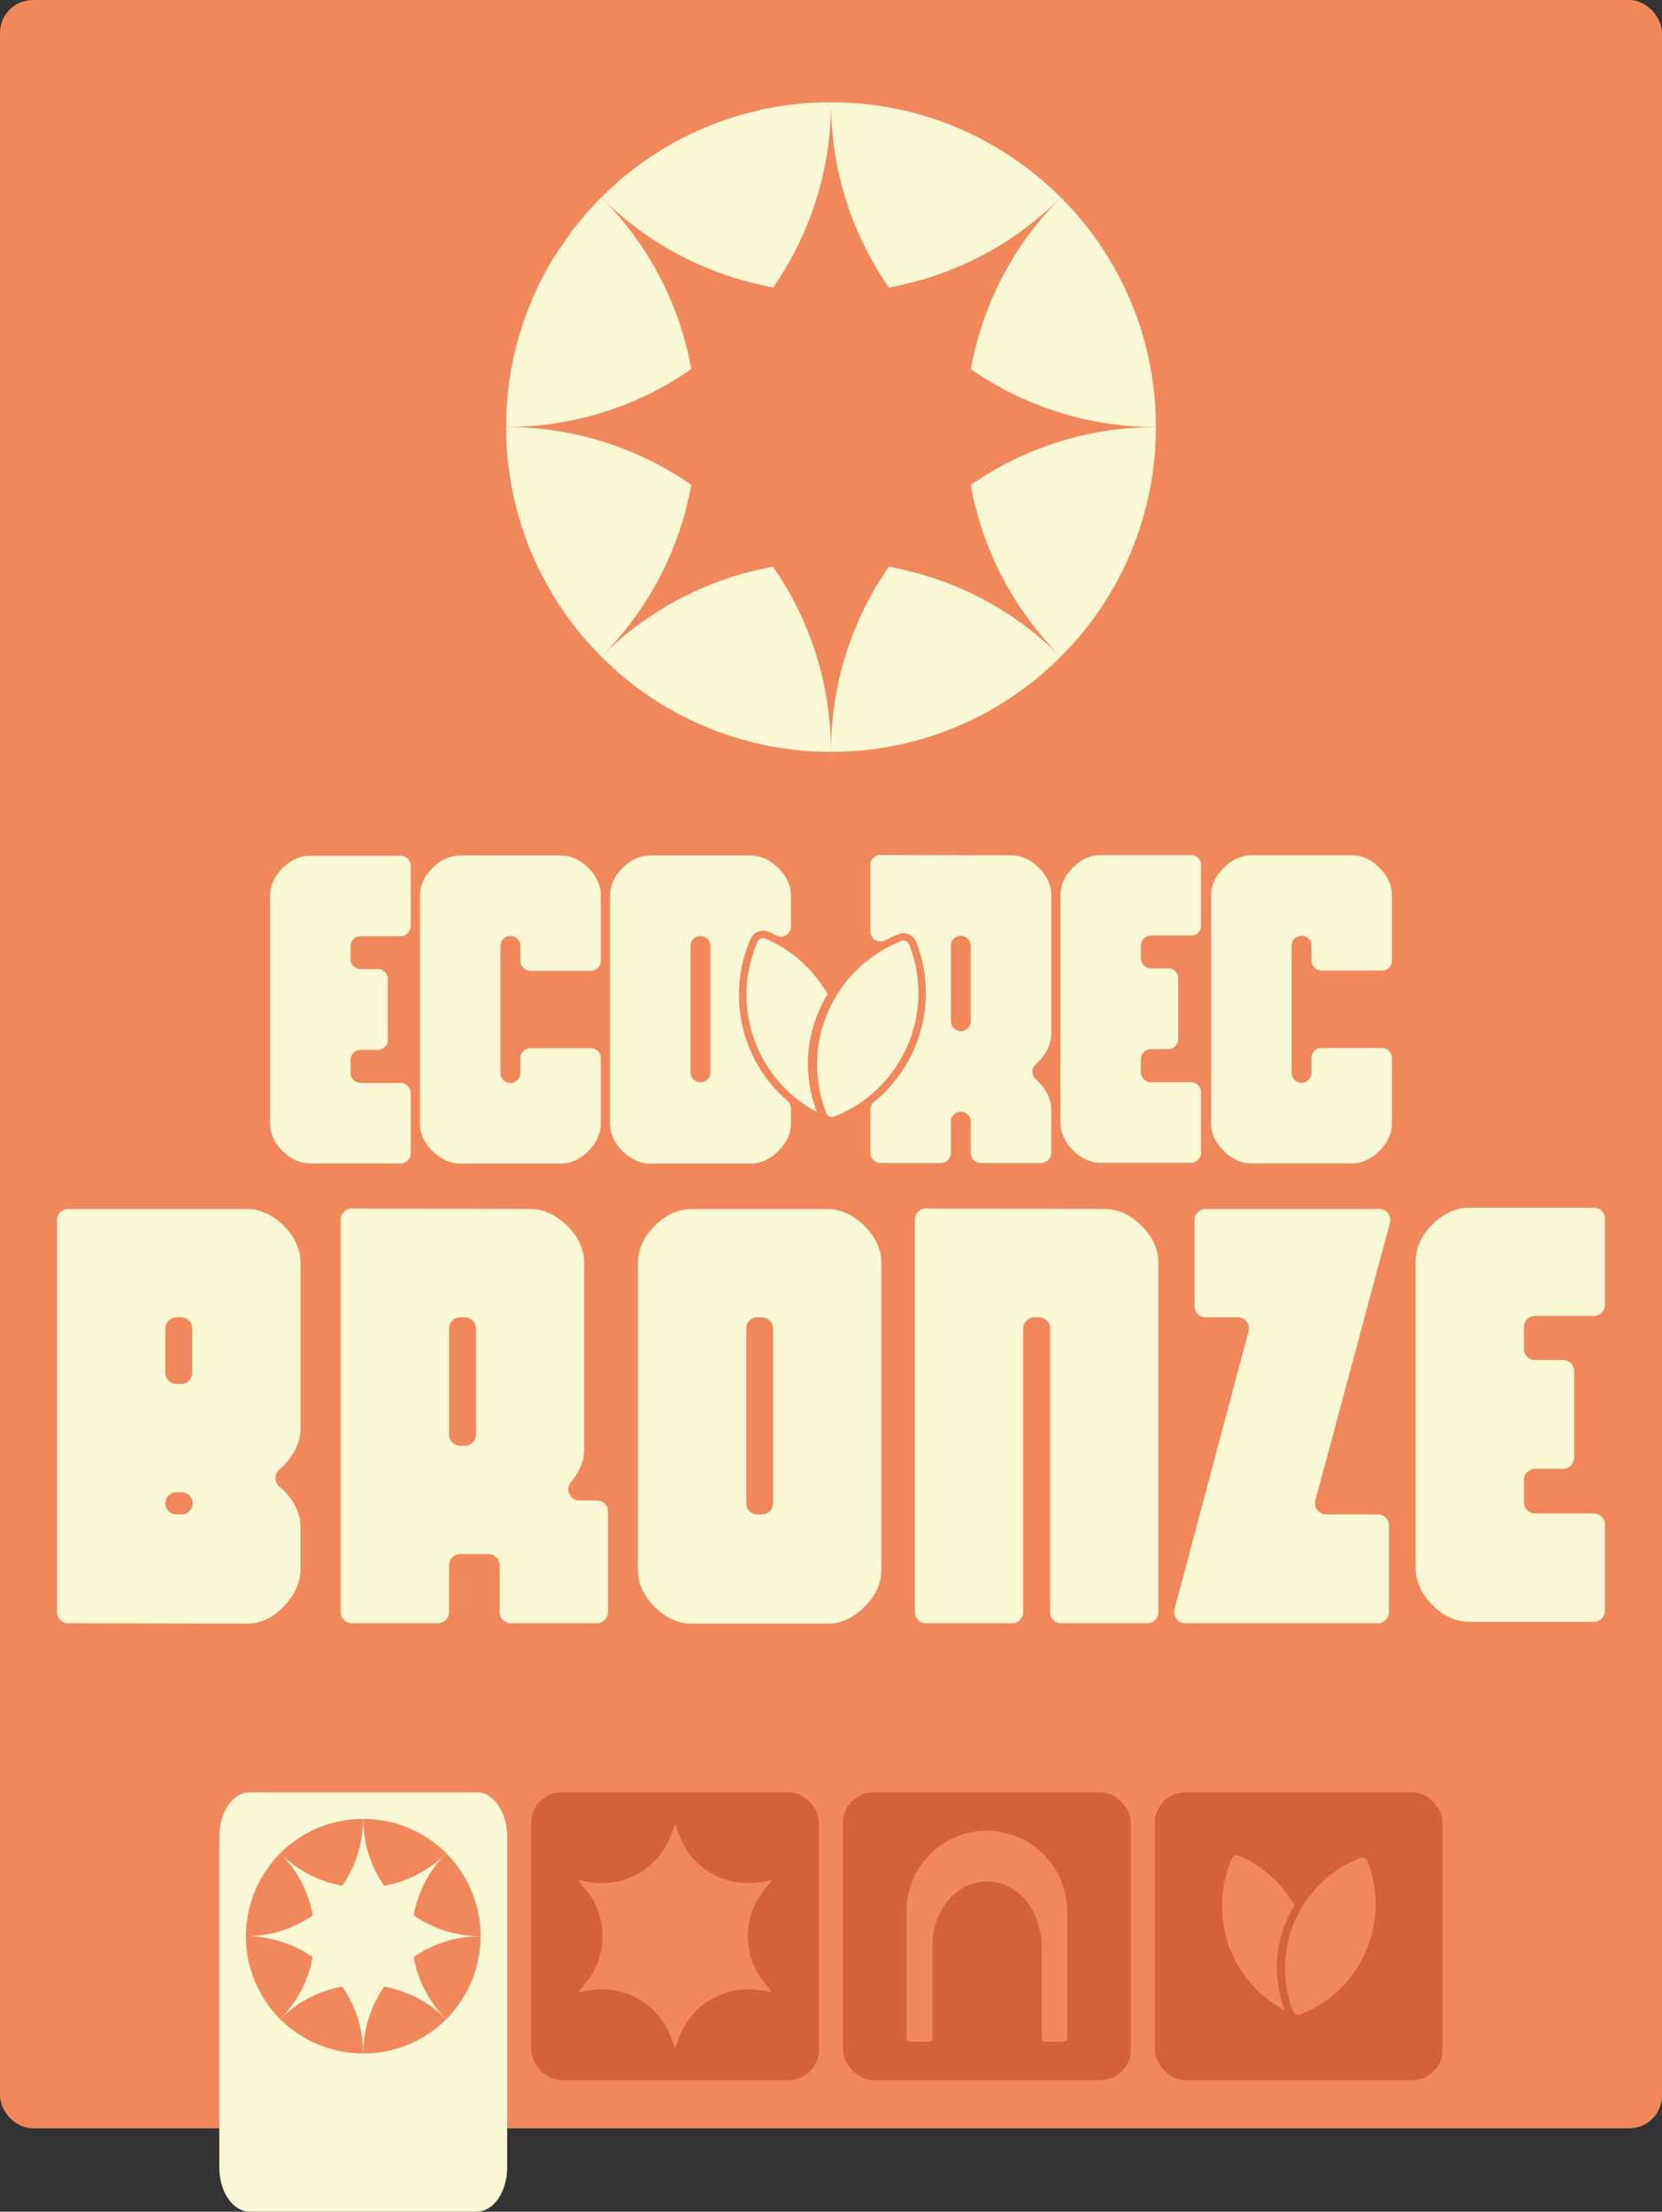<?xml version="1.0" encoding="UTF-8"?>
<svg id="Camada_2" data-name="Camada 2" xmlns="http://www.w3.org/2000/svg" viewBox="0 0 419.2 557.97">
  <rect x="0" y="0" width="419.2" height="557.97" fill="#333333" stroke="none"/>
  <defs>
    <style>
      .cls-1 {
        fill: #d46239;
      }

      .cls-2 {
        fill: #faf7d4;
      }

      .cls-3 {
        fill: #f1885b;
      }
    </style>
  </defs>
  <g id="Camada_1-2" data-name="Camada 1">
    <g>
      <rect class="cls-3" width="419.2" height="536.93" rx="8.26" ry="8.26"/>
      <g>
        <path class="cls-2" d="M75.8,395.71c0,3.47-1.41,6.66-4.23,9.56-2.82,2.91-5.97,4.36-9.43,4.36l-44.96-.12c-1.54,0-2.79-1.26-2.79-2.8v-98.9c0-1.55,1.25-2.8,2.8-2.8h44.96c3.47,0,6.61,1.41,9.43,4.23,2.82,2.82,4.23,5.97,4.23,9.43v41.64c0,2.52-.83,4.94-2.47,7.29-.83,1.17-1.76,2.21-2.81,3.1-1.35,1.15-1.4,3.21-.03,4.34,1.06.86,2,1.88,2.83,3.04,1.65,2.3,2.47,4.71,2.47,7.22v10.41ZM48.48,346.33v-11.19c0-1.55-1.25-2.8-2.8-2.8h-1.17c-1.55,0-2.8,1.25-2.8,2.8v11.19c0,1.55,1.25,2.8,2.8,2.8h1.17c1.55,0,2.8-1.25,2.8-2.8ZM48.61,379.25h0c0-1.55-1.25-2.8-2.8-2.8h-1.3c-1.55,0-2.8,1.25-2.8,2.8h0c0,1.55,1.25,2.8,2.8,2.8h1.3c1.55,0,2.8-1.25,2.8-2.8Z"/>
        <path class="cls-2" d="M150.55,409.5h-21.73c-1.55,0-2.8-1.25-2.8-2.8v-11.84c0-1.55-1.25-2.8-2.8-2.8h-7.16c-1.55,0-2.8,1.25-2.8,2.8v11.84c0,1.55-1.25,2.8-2.8,2.8h-21.73c-1.55,0-2.8-1.25-2.8-2.8v-99.01c0-1.55,1.26-2.8,2.81-2.8l44.95.12c3.38,0,6.51,1.41,9.37,4.23,2.86,2.82,4.29,5.97,4.29,9.43v46.97c0,2.6-.95,5.16-2.86,7.68-.17.23-.35.45-.52.66-1.5,1.8-.17,4.55,2.18,4.55h4.4c1.55,0,2.8,1.25,2.8,2.8v25.37c0,1.55-1.25,2.8-2.8,2.8ZM120.04,361.94v-26.8c0-1.55-1.25-2.8-2.8-2.8h-1.17c-1.55,0-2.8,1.25-2.8,2.8v26.8c0,1.55,1.25,2.8,2.8,2.8h1.17c1.55,0,2.8-1.25,2.8-2.8Z"/>
        <path class="cls-2" d="M222.31,395.97c0,3.47-1.43,6.62-4.29,9.43-2.86,2.82-5.99,4.23-9.37,4.23h-34.09c-3.47,0-6.62-1.41-9.43-4.23-2.82-2.82-4.23-5.96-4.23-9.43v-77.29c0-3.47,1.41-6.61,4.23-9.43,2.82-2.82,5.96-4.23,9.43-4.23h34.09c3.38,0,6.51,1.41,9.37,4.23,2.86,2.82,4.29,5.97,4.29,9.43v77.29ZM194.99,379.25v-44.11c0-1.55-1.25-2.8-2.8-2.8h-1.17c-1.55,0-2.8,1.25-2.8,2.8v44.11c0,1.55,1.25,2.8,2.8,2.8h1.17c1.55,0,2.8-1.25,2.8-2.8Z"/>
        <path class="cls-2" d="M289.39,409.5h-21.73c-1.55,0-2.8-1.25-2.8-2.8v-71.56c0-1.55-1.25-2.8-2.8-2.8h-1.17c-1.55,0-2.8,1.25-2.8,2.8v71.56c0,1.55-1.25,2.8-2.8,2.8h-21.73c-1.55,0-2.8-1.25-2.8-2.8v-99.01c0-1.55,1.26-2.8,2.81-2.8l44.95.12c3.47,0,6.61,1.41,9.43,4.23,2.82,2.82,4.23,5.97,4.23,9.43v88.03c0,1.55-1.25,2.8-2.8,2.8Z"/>
        <path class="cls-2" d="M350.57,308.54l-18.8,69.98c-.48,1.78.86,3.52,2.7,3.52h13.07c1.55,0,2.8,1.25,2.8,2.8v21.86c0,1.55-1.25,2.8-2.8,2.8h-48.6c-1.84,0-3.18-1.74-2.7-3.52l18.68-70.12c.47-1.78-.87-3.52-2.7-3.52h-8.13c-1.55,0-2.8-1.25-2.8-2.8v-21.73c0-1.55,1.25-2.8,2.8-2.8h43.78c1.84,0,3.18,1.75,2.7,3.52Z"/>
        <path class="cls-2" d="M404.81,329.21v-21.74c0-1.55-1.25-2.8-2.8-2.8h-31.29c-3.48,0-6.62,1.41-9.43,4.23-2.83,2.82-4.23,5.97-4.23,9.43v77.16c0,3.47,1.41,6.61,4.23,9.43,2.81,2.82,5.96,4.23,9.43,4.23h31.29c1.55,0,2.8-1.25,2.8-2.8v-21.74c0-1.55-1.25-2.8-2.8-2.8h-14.84c-1.55,0-2.8-1.25-2.8-2.8v-5.65c0-1.55,1.25-2.8,2.8-2.8h7.07c1.55,0,2.8-1.25,2.8-2.8v-21.86c0-1.55-1.25-2.8-2.8-2.8h-7.07c-1.55,0-2.8-1.25-2.8-2.8v-5.53c0-1.55,1.25-2.8,2.8-2.8h14.84c1.55,0,2.8-1.25,2.8-2.8Z"/>
      </g>
      <g>
        <path class="cls-2" d="M192.48,234.78c.47,0,.93.09,1.37.29.68.3,1.35.61,2,.95,1.66.85,3.64-.37,3.64-2.24v-7.81c0-2.58-1.06-4.91-3.19-7.01-2.13-2.09-4.44-3.14-6.96-3.14h-25.32c-2.58,0-4.91,1.04-7.01,3.14-2.09,2.09-3.14,4.43-3.14,7.01v57.42c0,2.58,1.05,4.91,3.14,7.01,2.09,2.09,4.43,3.14,7.01,3.14h25.32c2.51,0,4.83-1.05,6.96-3.14,2.13-2.09,3.19-4.43,3.19-7.01v-3.73c0-.74-.31-1.45-.87-1.93-7.69-6.62-12.24-16.33-12.24-26.77,0-4.88,1-9.63,2.96-14.12.55-1.25,1.78-2.05,3.13-2.05ZM176.67,273.05h0c-1.39,0-2.51-1.13-2.51-2.51v-31.9c0-1.39,1.13-2.51,2.51-2.51h0c1.39,0,2.51,1.13,2.51,2.51v31.9c0,1.39-1.13,2.51-2.51,2.51Z"/>
        <path class="cls-2" d="M263.08,266.52c1.38-1.87,2.08-3.77,2.08-5.71v-34.89c0-2.58-1.05-4.91-3.14-7.01-2.1-2.09-4.43-3.14-7.01-3.14l-32.95-.09c-1.39,0-2.52,1.12-2.52,2.51v16.81c0,1.9,2.01,3.09,3.69,2.22,1.1-.57,2.24-1.09,3.42-1.56,1.76-.68,3.74.18,4.44,1.94,1.66,4.23,2.44,8.59,2.44,12.88,0,10.6-4.8,20.77-13.06,27.49-.58.47-.93,1.17-.93,1.92v10.99c0,1.39,1.13,2.51,2.51,2.51h15.27c1.39,0,2.51-1.13,2.51-2.51v-7.93c0-1.39,1.13-2.51,2.51-2.51h0c1.39,0,2.51,1.13,2.51,2.51v7.93c0,1.39,1.13,2.51,2.51,2.51h15.27c1.39,0,2.51-1.13,2.51-2.51v-10.92c0-1.99-.69-3.91-2.08-5.75-.56-.74-1.16-1.38-1.8-1.94-1.15-.99-1.16-2.77-.01-3.76.65-.57,1.25-1.23,1.81-1.98ZM242.34,260.14h0c-1.39,0-2.51-1.13-2.51-2.51v-19.04c0-1.39,1.13-2.51,2.51-2.51h0c1.39,0,2.51,1.13,2.51,2.51v19.04c0,1.39-1.13,2.51-2.51,2.51Z"/>
        <path class="cls-2" d="M88.42,238.73v3.23c0,1.39,1.13,2.51,2.51,2.51h4.38c1.39,0,2.51,1.13,2.51,2.51v15.37c0,1.39-1.13,2.51-2.51,2.51h-4.38c-1.39,0-2.51,1.13-2.51,2.51v3.33c0,1.39,1.13,2.51,2.51,2.51h10.15c1.39,0,2.51,1.13,2.51,2.51v15.28c0,1.39-1.13,2.51-2.51,2.51h-22.81c-2.58,0-4.92-1.05-7.01-3.14-2.1-2.09-3.14-4.43-3.14-7.01v-57.32c0-2.58,1.04-4.91,3.14-7.01,2.09-2.09,4.43-3.14,7.01-3.14h22.81c1.39,0,2.51,1.13,2.51,2.51v15.28c0,1.39-1.13,2.51-2.51,2.51h-10.15c-1.39,0-2.51,1.13-2.51,2.51Z"/>
        <path class="cls-2" d="M151.54,283.39c0,2.58-1.05,4.91-3.14,7.01-2.09,2.09-4.43,3.14-7.01,3.14h-25.32c-2.51,0-4.83-1.05-6.96-3.14-2.13-2.09-3.19-4.43-3.19-7.01v-57.42c0-2.58,1.06-4.91,3.19-7.01,2.13-2.09,4.45-3.14,6.96-3.14h25.32c2.58,0,4.91,1.05,7.01,3.14,2.09,2.09,3.14,4.43,3.14,7.01v16.43c0,1.39-1.13,2.51-2.51,2.51h-15.27c-1.39,0-2.51-1.13-2.51-2.51v-3.77c0-1.39-1.13-2.51-2.51-2.51h0c-1.39,0-2.51,1.13-2.51,2.51v32.09c0,1.39,1.13,2.51,2.51,2.51h0c1.39,0,2.51-1.13,2.51-2.51v-3.77c0-1.39,1.13-2.51,2.51-2.51h15.27c1.39,0,2.51,1.13,2.51,2.51v16.43Z"/>
        <path class="cls-2" d="M351.08,283.34c0,2.58-1.05,4.91-3.14,7.01-2.1,2.1-4.43,3.14-7.01,3.14h-25.32c-2.51,0-4.83-1.05-6.96-3.14-2.13-2.09-3.19-4.43-3.19-7.01v-57.42c0-2.58,1.06-4.91,3.19-7.01,2.13-2.09,4.45-3.14,6.96-3.14h25.32c2.58,0,4.91,1.05,7.01,3.14,2.09,2.09,3.14,4.43,3.14,7.01v16.43c0,1.39-1.13,2.51-2.51,2.51h-15.27c-1.39,0-2.51-1.13-2.51-2.51v-3.77c0-1.39-1.13-2.51-2.51-2.51h0c-1.39,0-2.51,1.13-2.51,2.51v32.09c0,1.39,1.13,2.51,2.51,2.51h0c1.39,0,2.51-1.13,2.51-2.51v-3.77c0-1.39,1.13-2.51,2.51-2.51h15.27c1.39,0,2.51,1.13,2.51,2.51v16.43Z"/>
        <path class="cls-2" d="M287.77,238.54v3.24c0,1.39,1.13,2.51,2.51,2.51h4.38c1.39,0,2.51,1.13,2.51,2.51v15.37c0,1.39-1.13,2.51-2.51,2.51h-4.38c-1.39,0-2.51,1.13-2.51,2.51v3.33c0,1.39,1.13,2.51,2.51,2.51h10.15c1.39,0,2.51,1.13,2.51,2.51v15.28c0,1.39-1.13,2.51-2.51,2.51h-22.81c-2.58,0-4.92-1.05-7.01-3.14-2.1-2.09-3.14-4.43-3.14-7.01v-57.32c0-2.58,1.04-4.91,3.14-7.01,2.09-2.09,4.43-3.14,7.01-3.14h22.81c1.39,0,2.51,1.13,2.51,2.51v15.28c0,1.39-1.13,2.51-2.51,2.51h-10.15c-1.39,0-2.51,1.13-2.51,2.51Z"/>
        <g>
          <path class="cls-2" d="M208.74,250.8c-3.44-6.02-8.79-11.02-15.64-14.01-.2-.09-.41-.13-.62-.13-.59,0-1.16.35-1.41.93-1.9,4.36-2.8,8.9-2.8,13.37,0,12.1,6.6,23.67,17.79,29.59-3.96-10.17-2.63-21.11,2.69-29.74Z"/>
          <path class="cls-2" d="M229.33,238.28h0c-.31-.79-1.21-1.18-2-.87h0c-17.22,6.76-25.69,26.2-18.93,43.41h0c.31.79,1.21,1.18,2,.87,17.22-6.76,25.69-26.2,18.93-43.41Z"/>
        </g>
      </g>
      <g>
        <rect class="cls-1" x="291.28" y="452.16" width="72.61" height="72.61" rx="7.66" ry="7.66"/>
        <rect class="cls-1" x="133.97" y="452.16" width="72.61" height="72.61" rx="7.66" ry="7.66"/>
        <g>
          <path class="cls-3" d="M326.49,480.65c-3.07-5.37-7.85-9.84-13.97-12.51-.18-.08-.37-.12-.55-.12-.53,0-1.04.31-1.26.83-1.7,3.89-2.5,7.95-2.5,11.94,0,10.81,5.9,21.13,15.89,26.42-3.54-9.09-2.35-18.85,2.4-26.56Z"/>
          <path class="cls-3" d="M344.89,469.47h0c-.28-.71-1.08-1.06-1.79-.78h0c-15.38,6.04-22.95,23.39-16.91,38.77h0c.28.71,1.08,1.06,1.79.78,15.38-6.04,22.95-23.39,16.91-38.77Z"/>
        </g>
        <rect class="cls-1" x="212.62" y="452.16" width="72.61" height="72.61" rx="7.66" ry="7.66"/>
        <path class="cls-3" d="M247.97,461.88c-10.76.5-19.33,9.38-19.33,20.26v31.94c0,.55.44.99.99.99h4.55c.55,0,.99-.44.99-.99v-23.25c0-8.95,6.16-16.2,13.76-16.2s13.76,7.25,13.76,16.2v23.25c0,.55.44.99.99.99h4.55c.55,0,.99-.44.99-.99v-31.65c0-11.62-9.63-21.09-21.24-20.55Z"/>
        <path class="cls-2" d="M120.26,452.16h-57.29c-4.23,0-7.66,5-7.66,11.16v83.47c0,6.17,3.43,11.16,7.66,11.16h57.29c4.23,0,7.66-5,7.66-11.16v-83.47c0-6.17-3.43-11.16-7.66-11.16Z"/>
        <g>
          <path class="cls-3" d="M112.54,467.54c-.27-.27-.55-.53-.82-.79-.09-.09-.19-.17-.28-.26-.09-.09-.19-.17-.28-.25-.09-.08-.19-.17-.28-.25-.1-.08-.19-.16-.29-.24-.1-.08-.19-.16-.29-.24-.41-.34-.83-.66-1.26-.97-.17-.13-.35-.25-.53-.38-.02-.01-.04-.02-.05-.04-.29-.2-.58-.39-.87-.58,0,0-.02,0-.02-.01-.2-.13-.4-.25-.6-.38t0,0c-.2-.12-.41-.25-.62-.36,0,0,0,0-.01,0-.2-.12-.41-.23-.61-.34,0,0-.02,0-.02-.01-.19-.1-.38-.2-.57-.3-.55-.28-1.1-.55-1.67-.79-.08-.03-.16-.07-.23-.1-.17-.07-.34-.14-.52-.22-.1-.04-.2-.08-.3-.12-.11-.04-.22-.09-.34-.13-.11-.04-.22-.08-.34-.13-.27-.1-.54-.19-.81-.28-.13-.05-.27-.09-.4-.13-.39-.12-.79-.24-1.18-.35-.35-.09-.69-.18-1.04-.26,0,0-.01,0-.02,0-.37-.09-.74-.16-1.12-.24,0,0,0,0-.01,0-.38-.07-.76-.14-1.14-.19,0,0-.01,0-.02,0-.28-.04-.56-.08-.84-.11-.12-.01-.24-.03-.35-.04-.12-.01-.24-.02-.35-.04-.24-.02-.47-.04-.71-.06-.12,0-.24-.02-.35-.02-.12,0-.24-.01-.36-.02s-.24-.01-.36-.02c-.35-.01-.71-.02-1.06-.02,0,6.27,1.95,12.08,5.27,16.87,5.73-1.03,11.22-3.77,15.65-8.2Z"/>
          <path class="cls-3" d="M91.61,458.87c-.36,0-.71,0-1.07.02-.12,0-.24,0-.36.02-.12,0-.23.01-.35.02-.12,0-.24.02-.36.02-.24.02-.47.04-.71.06-.12.01-.24.02-.35.04-.12.01-.25.03-.37.04-.28.03-.55.07-.83.11,0,0-.01,0-.02,0-.55.08-1.09.18-1.63.29-.27.06-.55.12-.82.18-.01,0-.02,0-.03,0-.26.06-.52.13-.78.2-.26.07-.51.14-.77.22-.18.05-.36.11-.54.16-.11.03-.22.07-.32.1-.26.09-.52.18-.78.27-.49.18-.97.36-1.45.57-.21.09-.41.17-.61.27-.12.06-.25.11-.37.17-.11.05-.22.1-.33.15-.21.1-.43.21-.64.32-.16.08-.32.16-.48.25-.31.17-.63.34-.94.52-.15.09-.31.18-.46.28-.18.11-.36.22-.53.33-.52.33-1.04.68-1.54,1.05-.1.07-.19.14-.29.21-.1.07-.19.14-.28.21-.1.07-.19.14-.28.22-.09.07-.19.15-.28.22-.09.07-.18.15-.28.22-.19.16-.38.32-.56.48-.08.07-.16.14-.24.21-.16.14-.32.28-.47.43-.09.09-.19.17-.28.26-.09.09-.18.18-.28.27,0,0-.01.01-.02.02-.08.08-.17.17-.25.25,4.43,4.43,9.92,7.17,15.65,8.2,3.32-4.79,5.27-10.6,5.27-16.87Z"/>
          <path class="cls-3" d="M70.69,467.54l-.27.27c-.09.09-.18.18-.27.28-.17.18-.35.37-.52.56l-.25.28c-.08.09-.17.19-.25.28l-1.02,1.26c-.07.09-.14.19-.21.28l-1.6,2.36c-.12.2-.24.41-.36.62l-.36.65c-.11.2-.21.4-.32.61-.06.11-.11.21-.16.32-.05.1-.1.19-.14.29l-.17.36c-.05.11-.1.22-.15.33-.05.11-.1.22-.15.33-.03.08-.07.16-.1.23l-.06.15c-.09.22-.18.44-.27.67-.04.11-.09.22-.13.34-.06.16-.12.32-.18.49-.14.4-.28.8-.4,1.21-.06.17-.11.35-.16.53-.15.53-.29,1.06-.41,1.59,0,.01,0,.02,0,.04-.06.28-.12.56-.18.84-.09.45-.17.9-.23,1.35-.04.29-.08.59-.12.88l-.04.35c-.01.12-.02.24-.04.35-.02.24-.04.47-.06.71l-.02.35c0,.12-.01.24-.02.36,0,.12-.01.24-.02.36l-.02,1.06c6.27,0,12.08-1.95,16.87-5.27-1.03-5.73-3.77-11.22-8.2-15.65Z"/>
          <path class="cls-3" d="M104.34,493.74c1.03,5.73,3.76,11.22,8.2,15.65.08-.08.17-.17.25-.25,0,0,.01-.01.02-.02.09-.09.18-.18.27-.28.09-.09.17-.18.26-.28l.43-.47c.07-.08.14-.16.21-.24l.48-.56c.07-.09.15-.18.22-.28.07-.09.15-.18.22-.28.07-.09.15-.19.22-.28l.21-.28c.07-.1.14-.19.21-.29.12-.16.23-.32.34-.48.13-.18.25-.37.38-.55.02-.03.04-.06.06-.08.12-.19.25-.37.36-.56,0,0,0,0,0,0,.13-.2.25-.4.37-.61.12-.21.25-.42.36-.63.19-.34.37-.68.55-1.03l.32-.64.15-.32.17-.37c.09-.2.18-.41.27-.61l.57-1.45c.09-.26.18-.52.27-.78.04-.11.07-.21.1-.32.06-.18.11-.36.16-.54.08-.25.15-.51.22-.77.07-.26.13-.52.2-.78,0-.01,0-.02,0-.03.06-.27.13-.54.18-.82.11-.54.21-1.09.29-1.63,0,0,0-.01,0-.02.04-.28.08-.55.11-.83l.04-.37c.01-.12.02-.24.04-.35.02-.24.04-.47.06-.71l.02-.36c0-.12.01-.23.02-.35,0-.12.01-.24.02-.36l.02-1.06h0c-6.27,0-12.08,1.95-16.87,5.27Z"/>
          <path class="cls-3" d="M121.21,488.47c0-.36,0-.71-.02-1.06,0-.12,0-.24-.02-.36,0-.12-.01-.24-.02-.36,0-.12-.02-.24-.02-.35-.02-.24-.04-.47-.06-.71-.01-.12-.02-.24-.04-.35-.01-.12-.03-.24-.04-.35-.03-.28-.07-.56-.11-.84,0,0,0-.01,0-.02-.06-.38-.12-.76-.19-1.14,0,0,0,0,0-.01-.07-.37-.15-.75-.24-1.12,0,0,0-.01,0-.02-.08-.35-.17-.7-.26-1.04-.11-.4-.22-.79-.35-1.18-.04-.13-.09-.27-.13-.4-.09-.27-.18-.54-.28-.81-.04-.11-.08-.22-.13-.34-.04-.11-.09-.22-.13-.34-.04-.1-.08-.2-.12-.3-.07-.17-.14-.35-.22-.52-.03-.08-.07-.16-.1-.23-.25-.56-.51-1.12-.79-1.67-.1-.19-.2-.38-.3-.57,0,0,0-.02-.01-.02-.11-.21-.22-.41-.34-.61,0,0,0,0,0-.01-.12-.21-.24-.41-.36-.62t0,0c-.12-.2-.25-.4-.38-.6,0,0,0-.02-.01-.02-.19-.29-.38-.58-.58-.87-.01-.02-.02-.04-.04-.05-.12-.18-.25-.35-.38-.53-.31-.43-.63-.85-.97-1.26-.08-.1-.16-.19-.24-.29-.08-.09-.16-.19-.24-.29-.08-.1-.16-.19-.25-.28-.08-.1-.17-.19-.25-.28-.09-.1-.17-.19-.26-.28-.26-.28-.52-.55-.79-.82-4.43,4.43-7.17,9.92-8.2,15.65,4.79,3.32,10.6,5.27,16.87,5.27Z"/>
          <path class="cls-3" d="M91.61,518.06c.36,0,.71,0,1.06-.02.12,0,.24,0,.36-.02s.24-.01.36-.02c.12,0,.24-.02.35-.02.24-.02.47-.04.71-.06.12-.01.24-.02.35-.04l.35-.04c.29-.04.59-.08.88-.12.45-.07.9-.15,1.35-.23.28-.06.56-.12.84-.18.01,0,.02,0,.04,0,.53-.12,1.06-.26,1.59-.41.17-.05.35-.1.53-.16.41-.13.81-.26,1.21-.4.16-.06.32-.12.49-.18.11-.04.22-.09.34-.13.22-.09.45-.18.67-.27l.15-.06c.08-.03.16-.07.23-.1.11-.05.22-.1.33-.15.11-.05.22-.1.33-.15.12-.06.24-.11.36-.17.1-.05.19-.09.29-.14.11-.05.21-.11.32-.16.21-.1.41-.21.61-.32.22-.12.43-.24.65-.36.21-.12.41-.24.62-.36.81-.49,1.59-1.02,2.36-1.6.1-.07.19-.14.28-.21.43-.33.85-.67,1.26-1.02.1-.08.19-.17.28-.25.1-.08.19-.17.28-.25.19-.17.37-.34.56-.52.09-.09.18-.18.28-.27.09-.09.18-.18.27-.27-4.43-4.43-9.92-7.16-15.65-8.2-3.32,4.79-5.27,10.6-5.27,16.87Z"/>
          <path class="cls-3" d="M70.69,509.4l1.1,1.05c.15.13.29.26.44.39l.28.24c.23.2.47.39.71.58.04.03.08.06.12.09.28.22.56.44.85.64.19.14.38.28.58.41,0,0,0,0,0,0,.19.13.39.27.59.4.3.2.6.39.9.57.31.19.62.37.93.54,0,0,0,0,.02,0,.2.11.4.22.61.33.24.13.47.25.71.36.03.02.07.04.1.05.03.02.06.03.1.05.12.06.25.12.37.17.04.02.09.04.13.06.04.02.09.04.13.06.24.11.49.22.73.32l1.05.42c.28.1.56.21.84.3.13.04.25.09.38.13.36.12.73.23,1.09.34,0,0,.02,0,.02,0,.38.11.75.21,1.13.3.13.03.25.06.38.09.26.06.52.11.77.17.12.02.25.05.37.07l.38.07c.13.02.26.04.38.06.38.06.77.12,1.15.16l.37.04c.12.01.24.02.35.04.24.02.47.04.71.06l.36.02c.12,0,.23.01.35.02.12,0,.24.01.36.02l1.06.02h0c0-6.27-1.95-12.08-5.27-16.87-5.73,1.03-11.22,3.77-15.65,8.2Z"/>
          <path class="cls-3" d="M62.02,488.47h0c0,.36,0,.71.02,1.07,0,.12,0,.24.02.36,0,.12.01.23.02.35,0,.12.02.24.02.36.02.24.04.47.06.71.01.12.02.24.04.35.01.12.03.25.04.37.05.39.1.77.16,1.15.02.13.04.26.06.38.02.13.05.25.07.38.02.12.05.25.07.37.05.26.11.52.17.77.03.13.06.25.09.38.09.38.19.75.3,1.13,0,0,0,.02,0,.02.1.36.22.73.34,1.09.04.13.08.25.13.38.1.28.2.56.3.84.13.35.27.71.42,1.05.1.25.21.49.32.73,0,0,0,.01,0,.02.04.08.08.17.12.25.06.12.11.25.17.37.02.03.03.06.05.09.01.03.03.05.04.08.06.11.11.23.17.34.17.34.35.67.53,1,0,0,0,.01,0,.02.17.31.35.62.54.93.18.3.37.6.57.9.13.2.26.4.4.59,0,0,0,0,0,0,.13.2.27.39.41.58.21.29.42.57.64.85.03.04.06.08.09.12.19.24.38.48.58.71.08.1.16.19.24.28.13.15.26.29.39.44.34.37.69.74,1.05,1.1,4.43-4.43,7.17-9.92,8.2-15.65-4.79-3.32-10.6-5.27-16.87-5.27Z"/>
        </g>
        <path class="cls-3" d="M192.66,500.04l2.04,2.53-3.21-.51c-8.51-1.32-16.93,3.54-20.04,11.57l-1.17,3.04-1.17-3.04c-3.1-8.03-11.53-12.89-20.04-11.57l-3.21.51,2.05-2.53c5.4-6.7,5.4-16.44,0-23.14l-2.05-2.53,3.21.5c8.51,1.33,16.94-3.54,20.04-11.57l1.17-3.03,1.17,3.03c2.76,7.15,9.74,11.79,17.24,11.79.93,0,1.86-.07,2.8-.22l3.21-.5-2.04,2.53c-5.4,6.7-5.4,16.44,0,23.14Z"/>
      </g>
      <g>
        <path class="cls-2" d="M267.54,49.8c-.75-.75-1.51-1.48-2.28-2.19-.26-.24-.52-.47-.78-.71-.26-.24-.52-.47-.78-.7-.26-.23-.52-.46-.78-.68-.27-.23-.53-.45-.79-.67-.27-.23-.54-.45-.81-.66-1.14-.93-2.3-1.83-3.48-2.68-.48-.36-.97-.7-1.46-1.04-.05-.04-.1-.07-.15-.1-.79-.55-1.59-1.09-2.4-1.61-.02-.02-.04-.03-.06-.04-.55-.35-1.11-.7-1.66-1.04t-.01,0c-.56-.34-1.13-.68-1.71-1.01-.01-.01-.02-.02-.03-.02-.56-.32-1.13-.64-1.7-.95-.02-.02-.04-.03-.06-.04-.52-.28-1.04-.55-1.57-.83-1.52-.78-3.06-1.51-4.62-2.19-.22-.09-.43-.19-.65-.28-.47-.21-.95-.4-1.43-.6-.27-.11-.55-.22-.83-.33-.31-.12-.62-.24-.93-.36-.31-.12-.62-.23-.93-.35-.74-.27-1.48-.53-2.23-.77-.37-.13-.75-.25-1.12-.36-1.09-.34-2.18-.66-3.28-.96-.96-.26-1.92-.5-2.89-.73-.02,0-.04,0-.06-.01-1.03-.24-2.06-.45-3.09-.65-.02,0-.03,0-.04,0-1.05-.2-2.1-.38-3.16-.54-.02,0-.03,0-.05,0-.77-.11-1.54-.22-2.32-.31-.33-.04-.65-.07-.98-.11-.33-.04-.65-.07-.98-.1-.65-.06-1.31-.12-1.96-.16-.33-.02-.65-.04-.98-.06-.33-.02-.66-.04-.98-.05s-.65-.03-.98-.04c-.98-.03-1.96-.05-2.94-.05,0,17.36,5.39,33.45,14.6,46.7,15.88-2.86,31.07-10.42,43.34-22.7Z"/>
        <path class="cls-2" d="M209.6,25.8c-.98,0-1.97.02-2.95.05-.33.01-.66.03-.98.04-.32.02-.64.03-.96.05-.33.02-.66.04-1,.06-.65.05-1.31.1-1.96.16-.33.03-.65.06-.98.1-.34.04-.68.08-1.02.12-.76.09-1.53.19-2.29.31-.02,0-.03,0-.05,0-1.51.23-3.02.49-4.52.81-.76.15-1.51.32-2.26.5-.03,0-.06.02-.09.02-.72.17-1.44.36-2.16.55-.71.19-1.42.39-2.12.6-.49.14-.99.29-1.48.45-.3.09-.6.19-.89.29-.73.24-1.45.49-2.17.75-1.35.49-2.68,1.01-4.01,1.57-.57.24-1.14.48-1.7.74-.34.16-.69.32-1.03.47-.3.14-.6.28-.9.43-.59.28-1.19.58-1.78.88-.44.23-.88.45-1.32.69-.87.46-1.73.95-2.59,1.45-.43.25-.85.51-1.28.76-.49.29-.98.6-1.47.92-1.45.92-2.87,1.89-4.27,2.92-.27.19-.53.39-.79.58-.26.19-.52.39-.78.59-.26.2-.52.4-.78.61-.26.2-.52.41-.77.61-.26.21-.51.42-.76.62-.53.43-1.05.87-1.56,1.33-.22.19-.45.38-.67.59-.44.38-.87.78-1.31,1.18-.26.24-.52.48-.77.72-.26.24-.51.49-.76.74-.02.02-.04.03-.05.05-.23.23-.47.46-.7.69,12.27,12.27,27.47,19.84,43.35,22.7,9.2-13.25,14.6-29.34,14.6-46.7Z"/>
        <path class="cls-2" d="M151.66,49.8l-.74.75c-.25.25-.49.51-.74.76-.48.51-.96,1.02-1.43,1.54l-.7.78c-.23.26-.46.52-.68.78l-2.84,3.5c-.2.26-.4.52-.59.78l-4.42,6.54c-.34.56-.67,1.13-1.01,1.7l-1.01,1.79c-.3.56-.59,1.12-.88,1.69-.15.29-.3.59-.45.88-.14.27-.27.54-.39.81l-.47.99c-.14.3-.28.6-.42.91-.14.3-.27.61-.41.91-.09.22-.19.43-.28.65l-.17.41c-.26.61-.51,1.23-.75,1.85-.12.31-.24.62-.36.93-.17.45-.33.89-.49,1.35-.4,1.11-.77,2.23-1.12,3.35-.15.48-.29.97-.44,1.46-.42,1.46-.81,2.93-1.15,4.41,0,.04-.01.07-.02.1-.17.77-.34,1.55-.49,2.33-.24,1.24-.46,2.48-.65,3.73-.12.81-.23,1.63-.33,2.44l-.11.98c-.03.33-.07.65-.1.98-.06.65-.12,1.31-.16,1.96l-.06.98c-.02.33-.04.66-.05.98-.02.33-.03.65-.04.98l-.05,2.94c17.36,0,33.45-5.39,46.7-14.6-2.86-15.88-10.43-31.07-22.7-43.34Z"/>
        <path class="cls-2" d="M244.84,122.33c2.86,15.88,10.42,31.07,22.7,43.35.23-.23.46-.47.69-.7.02-.02.03-.04.05-.05.25-.25.49-.51.74-.76.24-.25.48-.51.72-.77l1.18-1.31c.21-.22.4-.45.59-.67l1.33-1.56c.21-.25.42-.51.62-.76.21-.25.41-.51.61-.77.21-.26.41-.52.61-.78l.59-.78c.19-.26.39-.53.58-.79.32-.44.64-.88.95-1.32.35-.51.71-1.02,1.05-1.54.05-.07.11-.15.15-.23.34-.52.68-1.04,1.01-1.56,0,0,0-.01.01-.02.35-.56.69-1.12,1.03-1.69.34-.57.68-1.15,1.01-1.73.53-.94,1.04-1.89,1.53-2.84l.88-1.78.43-.9.47-1.03c.25-.56.5-1.13.74-1.7l1.57-4.01c.26-.72.51-1.44.75-2.17.1-.29.19-.59.29-.89.16-.49.31-.99.45-1.48.21-.71.41-1.41.6-2.12.19-.72.37-1.44.55-2.16,0-.03.02-.06.02-.09.18-.75.35-1.51.5-2.26.31-1.5.58-3,.81-4.52,0-.02,0-.03,0-.05.12-.76.22-1.53.31-2.29l.12-1.02c.04-.33.07-.65.1-.98.06-.65.12-1.31.16-1.96l.06-1c.02-.32.04-.64.05-.96.02-.33.03-.66.04-.98l.05-2.95h0c-17.36,0-33.45,5.39-46.7,14.59Z"/>
        <path class="cls-2" d="M291.54,107.73c0-.98-.02-1.96-.05-2.94-.01-.33-.03-.66-.04-.98-.02-.33-.03-.66-.05-.98-.02-.33-.04-.65-.06-.98-.05-.66-.1-1.31-.16-1.96-.03-.33-.06-.65-.1-.98-.04-.33-.07-.65-.11-.98-.09-.77-.2-1.55-.31-2.32,0-.02,0-.03,0-.05-.16-1.06-.34-2.11-.54-3.16,0-.01,0-.02,0-.04-.2-1.04-.42-2.07-.65-3.09,0-.02,0-.04-.01-.06-.23-.97-.47-1.93-.73-2.89-.29-1.1-.62-2.19-.96-3.28-.12-.37-.24-.75-.36-1.12-.25-.75-.51-1.49-.77-2.23-.12-.31-.23-.62-.35-.93-.12-.31-.24-.62-.36-.93-.11-.27-.22-.55-.33-.83-.2-.48-.39-.96-.6-1.43-.09-.22-.18-.43-.28-.65-.68-1.56-1.41-3.09-2.19-4.62-.27-.53-.54-1.05-.83-1.57-.01-.02-.02-.04-.04-.06-.31-.57-.62-1.14-.95-1.7,0-.01-.01-.02-.02-.03-.33-.57-.66-1.14-1-1.7t0-.01c-.34-.56-.69-1.11-1.04-1.66-.01-.02-.02-.04-.04-.06-.52-.81-1.05-1.6-1.6-2.4-.03-.05-.06-.1-.1-.15-.34-.49-.69-.98-1.04-1.46-.86-1.18-1.75-2.34-2.68-3.48-.22-.27-.44-.54-.66-.81-.22-.26-.45-.53-.67-.79-.23-.26-.45-.53-.68-.78-.23-.26-.46-.53-.7-.78-.24-.26-.47-.52-.71-.78-.72-.77-1.45-1.53-2.19-2.28-12.27,12.27-19.84,27.46-22.7,43.34,13.25,9.2,29.34,14.6,46.7,14.6Z"/>
        <path class="cls-2" d="M209.6,189.68c.98,0,1.96-.02,2.94-.05.33-.01.66-.03.98-.04s.66-.03.98-.05c.33-.02.65-.04.98-.06.66-.05,1.31-.1,1.96-.16.33-.03.65-.07.98-.1l.98-.11c.82-.1,1.63-.21,2.44-.33,1.25-.19,2.49-.41,3.73-.65.78-.15,1.55-.32,2.33-.49.03-.01.06-.02.1-.02,1.48-.34,2.95-.73,4.41-1.15.48-.14.97-.28,1.46-.44,1.13-.35,2.24-.72,3.35-1.12.45-.16.9-.33,1.35-.49.31-.12.62-.24.93-.36.62-.24,1.24-.49,1.85-.75l.41-.17c.22-.09.43-.18.65-.28.31-.13.61-.27.91-.41.31-.14.61-.27.91-.42.33-.15.66-.31.99-.47.27-.13.54-.26.81-.39.29-.15.59-.29.88-.45.57-.29,1.13-.58,1.69-.88.6-.33,1.2-.66,1.79-1.01.57-.33,1.14-.66,1.71-1.01,2.23-1.36,4.42-2.83,6.54-4.42.26-.19.53-.39.78-.59,1.19-.91,2.35-1.85,3.5-2.84.26-.23.53-.46.78-.68.26-.23.53-.46.78-.7.52-.47,1.03-.94,1.54-1.43.26-.24.51-.49.76-.74.25-.24.5-.49.75-.74-12.27-12.27-27.46-19.83-43.34-22.7-9.2,13.25-14.6,29.34-14.6,46.7Z"/>
        <path class="cls-2" d="M151.66,165.68l3.06,2.9c.41.36.81.73,1.22,1.08l.78.67c.65.55,1.31,1.08,1.97,1.62.11.08.21.17.32.25.78.62,1.56,1.21,2.36,1.78.53.38,1.06.77,1.6,1.14,0,0,0,0,0,0,.54.37,1.08.74,1.63,1.1.83.55,1.66,1.08,2.5,1.58.85.52,1.7,1.02,2.57,1.49.01.01.03.02.04.03.56.31,1.12.61,1.68.91.65.35,1.31.68,1.97,1.01.09.05.19.1.28.15.09.04.17.08.26.13.34.16.68.32,1.02.48.12.05.24.12.37.17.12.06.24.12.37.17.67.31,1.35.6,2.03.89l2.92,1.17c.77.29,1.55.57,2.34.84.35.12.7.24,1.05.35,1.01.33,2.01.64,3.02.93.02,0,.04.01.06.02,1.04.29,2.08.57,3.13.83.35.08.7.17,1.05.25.71.16,1.43.32,2.14.46.34.07.68.14,1.02.2l1.06.19c.35.06.71.12,1.06.18,1.06.17,2.13.32,3.19.45l1.02.12c.33.03.65.07.98.1.65.06,1.31.12,1.96.16l1,.06c.32.02.64.04.96.05.33.02.66.03.98.04l2.95.05h0c0-17.36-5.39-33.45-14.6-46.7-15.88,2.86-31.07,10.42-43.35,22.7Z"/>
        <path class="cls-2" d="M127.66,107.73h0c0,.98.02,1.97.05,2.95.01.33.03.66.04.98.02.32.03.64.05.96.02.33.04.66.06,1,.05.65.1,1.31.16,1.96.03.33.07.65.1.98.04.34.08.68.12,1.02.13,1.07.28,2.13.45,3.19.06.35.12.71.18,1.06.06.35.13.71.19,1.06.06.34.13.68.2,1.02.14.72.29,1.43.46,2.14.08.35.16.7.25,1.05.25,1.05.53,2.09.83,3.13,0,.02.01.04.02.06.29,1.01.6,2.02.93,3.02.11.35.23.7.35,1.05.27.78.55,1.56.84,2.34.37.98.76,1.95,1.17,2.92.29.68.58,1.36.89,2.03,0,.02.02.03.02.05.11.23.22.46.33.69.16.34.32.68.48,1.02.04.09.08.17.13.26.04.07.08.15.12.22.15.32.31.63.47.94.47.93.96,1.86,1.47,2.78,0,.02.02.03.03.04.48.86.97,1.72,1.49,2.57.51.84,1.04,1.67,1.58,2.5.36.55.73,1.09,1.1,1.63,0,0,0,0,0,0,.37.54.76,1.07,1.14,1.61.57.79,1.17,1.58,1.78,2.36.08.11.17.22.25.32.53.66,1.06,1.32,1.62,1.97.22.26.44.52.67.78.36.41.72.82,1.08,1.22.94,1.04,1.9,2.06,2.9,3.06,12.27-12.27,19.84-27.47,22.7-43.35-13.25-9.2-29.34-14.6-46.7-14.6Z"/>
      </g>
    </g>
  </g>
</svg>